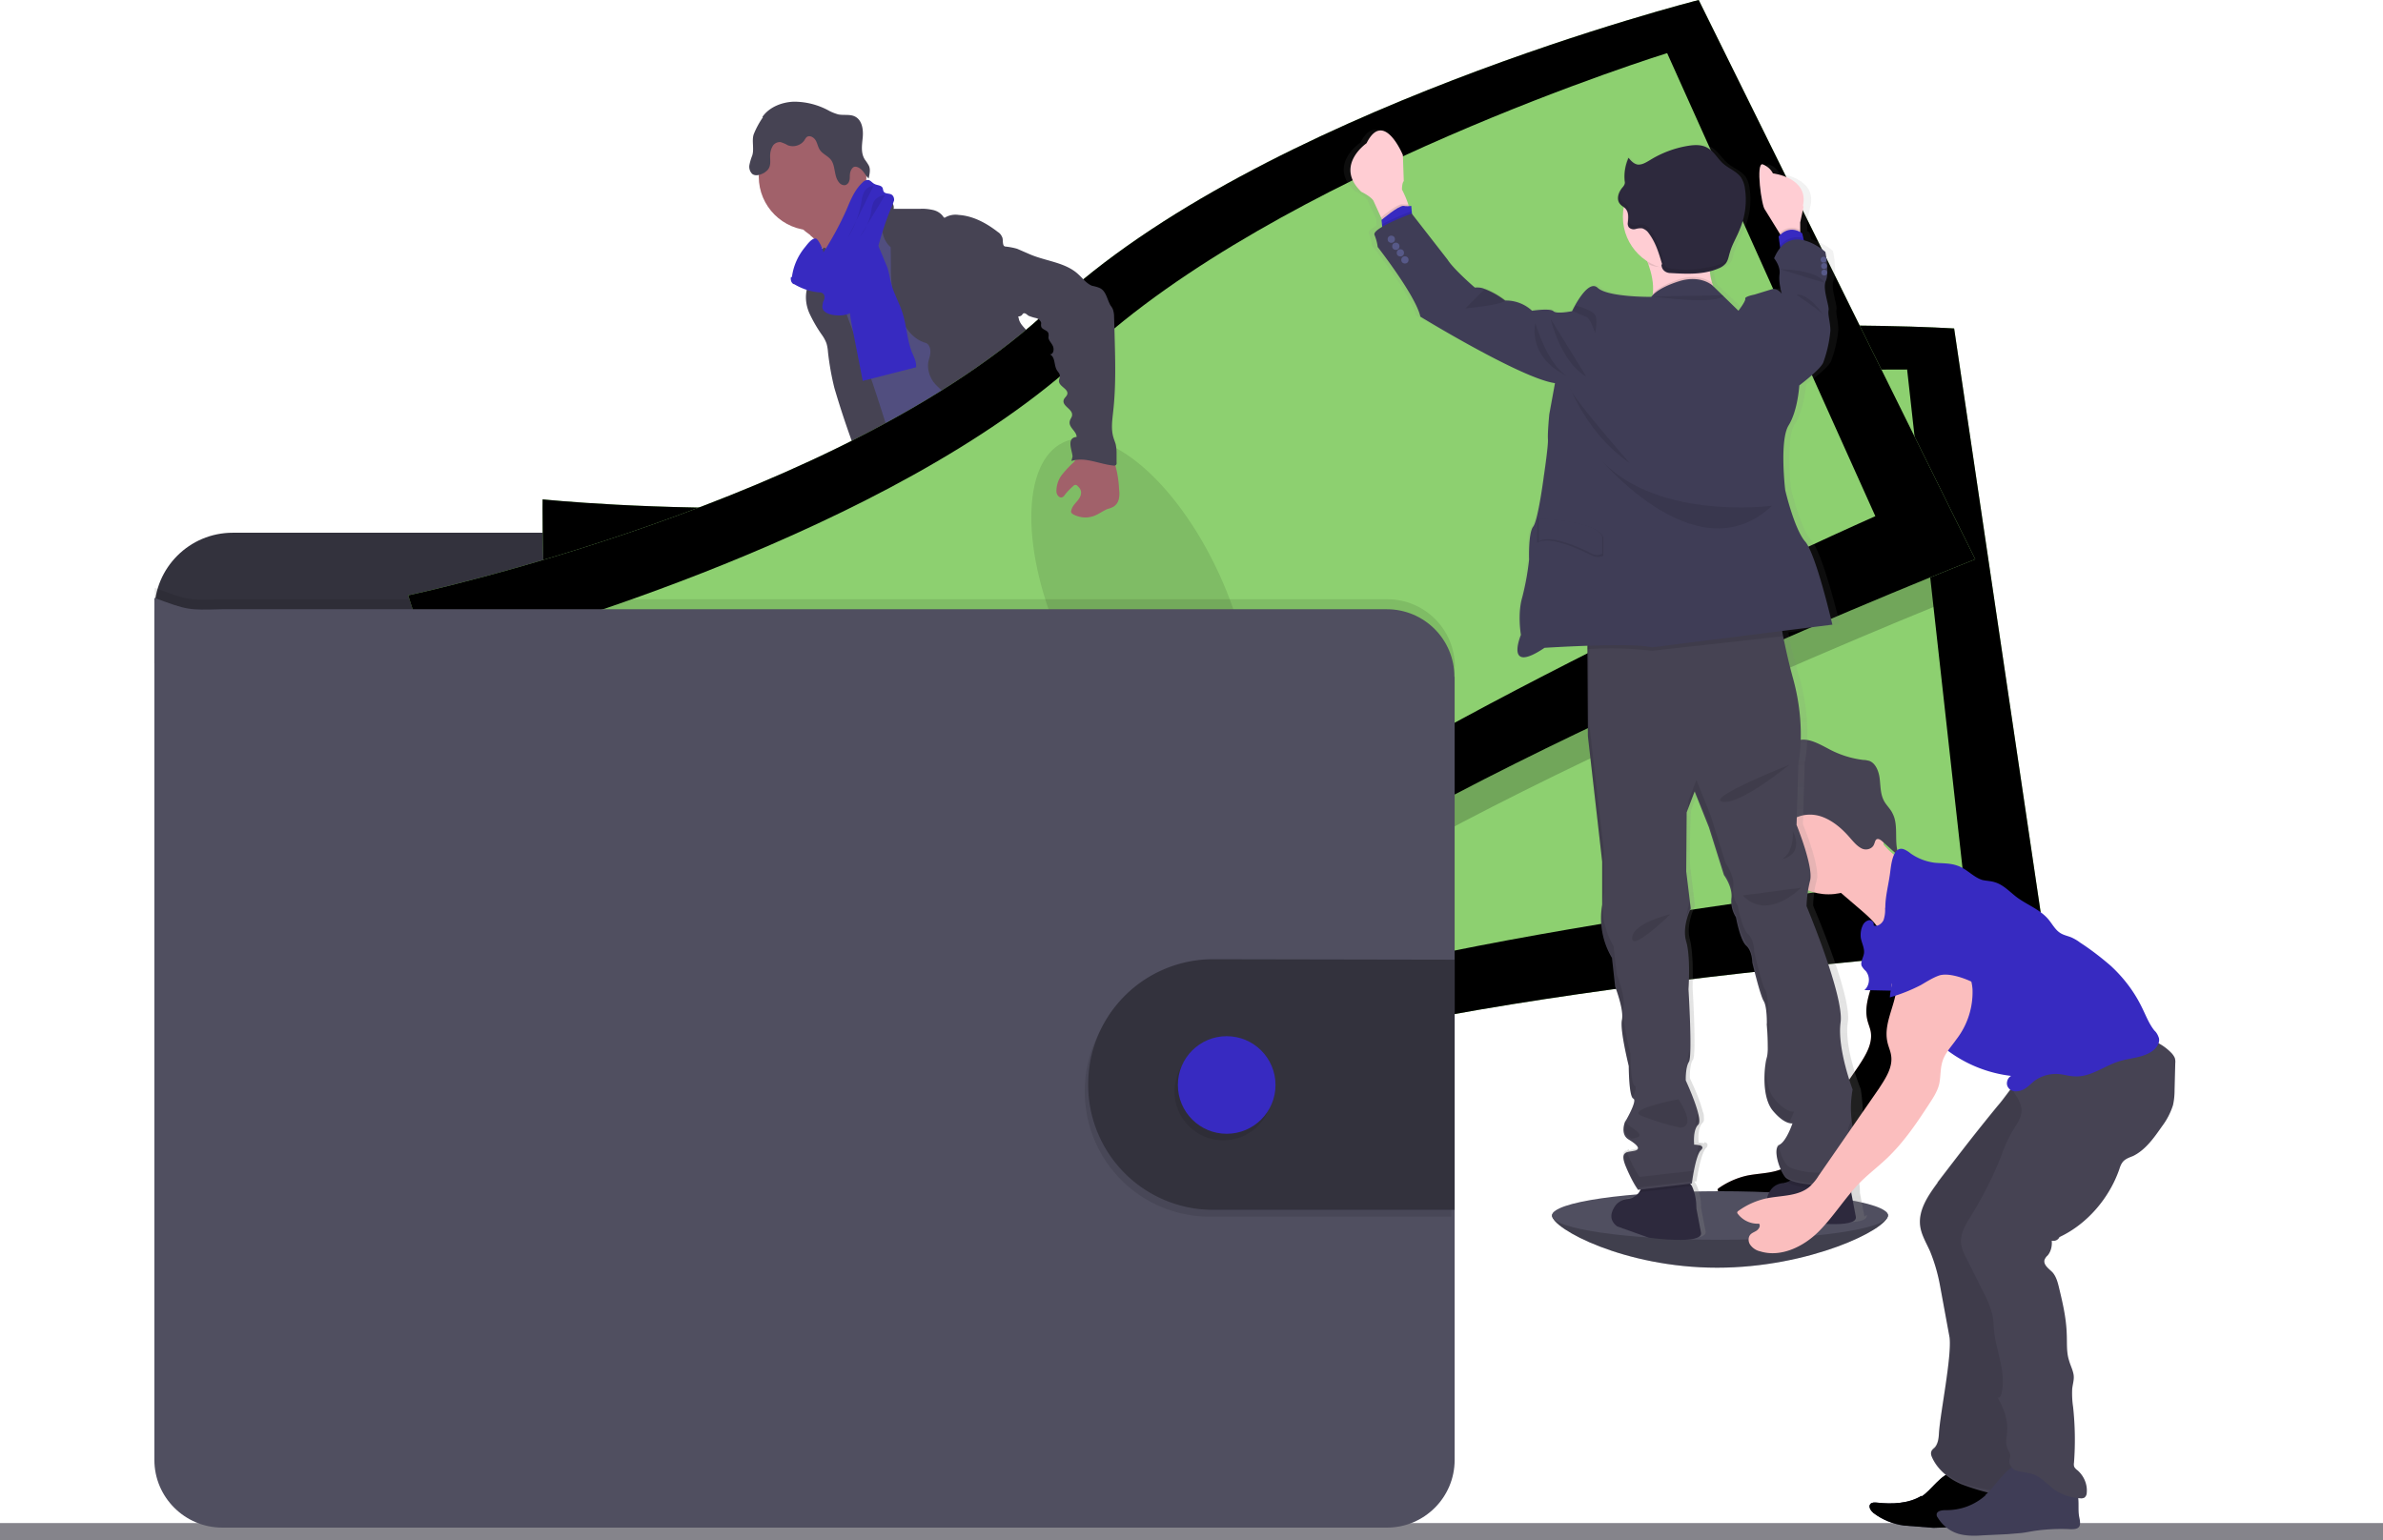 <svg xmlns="http://www.w3.org/2000/svg" xmlns:xlink="http://www.w3.org/1999/xlink" width="1049.6" height="678.6" xmlns:v="https://vecta.io/nano"><style><![CDATA[.B{opacity:.1}.C{fill:#464353}.D{fill:#372ac1}.E{fill:#8dd070}.F{fill:#3f3d56}.G{fill:#ffcdd3}.H{fill:#504f60}.I{fill:#514e7f}.J{fill:#a1616a}.K{fill:#fbbebe}]]></style><defs><linearGradient id="A" x1="790.7" y1="664.4" x2="790.7" y2="175.8" gradientUnits="userSpaceOnUse"><stop offset="0" stop-color="gray" stop-opacity=".3"/><stop offset=".5" stop-color="gray" stop-opacity=".1"/><stop offset="1" stop-color="gray" stop-opacity=".1"/></linearGradient><path id="B" d="M239 220s-1.4 87 14 115.4 22 153 22 153 161.4 16.7 274-20 352-51.7 352-51.7l-40.3-272S661 132 547.8 186.2 239 220 239 220z"/><path id="C" d="M179.8 262.3s25.3 83 48.7 105.6 67.8 138.8 67.8 138.8S455.2 473 551 403.6s319-157.2 319-157.2L748.2 0s-193.6 49-285 135.3-283.5 127-283.5 127z"/><path id="D" d="M826.4 421.8c1 9.2-6 18-4 27.2.4 2 1.3 3.8 1.6 5.7.8 5.4-2.4 10.4-5.4 15L792.3 508c-1 1.7-2.3 3.2-3.7 4.6-5 4.5-12.5 4-19 5.3-4.6 1-9 3-12.8 5.7-.3.3-.4.8-.1 1a11 11 0 0 0 9.5 4.5c.7 1 0 2.2-1 3-1.4 1-3.3 1.2-3.6 3.6-.1.8.1 1.7.5 2.4 1 1.6 2.7 2.8 4.6 3.2 9 2.8 19-2 25.7-8.7s11.7-15 18.3-21.7c3.7-3.7 8-7 11.7-10.5 7.6-7.2 13.5-16 19.2-24.8 1.7-2.6 3.4-5.4 4-8.4s.4-6.2 1.2-9c1-4 4-7 6.3-10.3a34 34 0 0 0 7.1-22.1c-.6-8-5.5-15.7-13-18.4-2.3-1-4.8-1-7.2-.4-3 1-5.3 3.5-7.4 6l-5 5.8c-1.2 1.3-2.2 2.8-3 4.4-.7 1.7-.3 3.6 1 5"/><path id="E" d="M846.3 659c-5.7 3.5-13 3.7-19.5 3-1-.1-2.3-.2-3 .6-1 1.2.2 3 1.4 4 4 3 8.5 4.8 13.4 5.5l13 1 35.8-1.3c.7-.1 1.4-.3 2-.6.8-.5 1.3-1.3 1.5-2.2.8-3-.7-6.4-3-8.5s-5.4-3.3-8.4-4.5l-10.4-4c-2.4-1-6.4-3.5-9-3.3-5 .4-9.7 8.2-13.8 10.6z"/></defs><path fill="#85848b" d="M0 671h1049.6v7.7H0z"/><path d="M831.5 535.5c0 6-34.4 23-75.2 23s-72.7-17.2-72.7-23 33-4 74-4 74-2 74 4z" class="H"/><path d="M831.5 535.5c0 6-34.4 23-75.2 23s-72.7-17.2-72.7-23" opacity=".2"/><path d="M420.2 427.2c6.6 1 13.5 1.4 20-.7 1-.3 2-1 2-2-.1-.4-.2-.7-.5-1a62 62 0 0 1-6-11.4 1 1 0 0 0-.4-.5c-.2-.1-.4-.1-.6 0-3 .8-5.5 2.7-8.4 3.5-1.5.4-3 .5-4.6.3-1.3-.1-3-1.2-4.3-1 .7 4.4 2.3 8.4 3 13zm125.3-11c4.4-3 9-6 11.5-10.8.2-.3.3-.6.3-1 0-.3-.2-.6-.4-1a37 37 0 0 0-9.3-10.1c-2 1.4-3.7 3-5.2 4.8-1 1.2-4 3-4.2 4.8 0 1 1.2 2.2 1.7 3l2 3.3c.4.5 4 6.6 3.5 6.8z" class="D"/><path d="M446 440.6c.1 1-.2 2-.8 3-.5.5-1 .8-1.7 1-9.3 3.3-20-.8-29.2 2.5-2 .7-3.7 1.6-5.6 2.3-2.3.7-4.6 1-7 1.2a147 147 0 0 1-9.8.6c-2.5.2-5 0-7.4-.6-2.5-.6-4.5-2.3-5.7-4.5-.5-1-.6-2-.3-3.2.1-.4.4-.7.6-1 .6-.7 1.4-1.3 2.2-1.8l3.4-2.2a23 23 0 0 1 5.2-2.7c1.4-.4 2.8-.6 4.2-1 4.8-1.4 8.4-5.2 12-9l4.6-5c.4-.5 1-1 1.6-1.3.6-.2 1.3-.3 2-.2 4.5.3 9 1.8 12.6 4.2 1 .7 2 1.3 3 1.8 2.7 1 6.2.3 8.7-1 1.2-.6 1-1 1.4-2s1.7-2 2.8-.8c.3.4.5.8.7 1.3 1 3.3.6 7 .6 10.3 0 .5 0 1 .2 1.6.3.5.6 1 1 1.5.1.1.1.2.2.4.6 1.5.8 3.2.7 4.8z" class="I"/><path d="M446 440.6c.1 1-.2 2-.8 3-.5.5-1 .8-1.7 1-9.3 3.3-20-.8-29.2 2.5-2 .7-3.7 1.6-5.6 2.3-2.3.7-4.6 1-7 1.2a147 147 0 0 1-9.8.6c-2.5.2-5 0-7.4-.6-2.5-.6-4.5-2.3-5.7-4.5-.5-1-.6-2-.3-3.2.1-.4.4-.7.6-1 .5 1 1 2.6 1.3 3.2 1 1.6 2.5 2.8 4.3 3 1.4.1 2.7-.1 4-.5 8.4-2 17.3-2 25.4-5.3l8.3-3.2c3-.7 6-.5 9-.7 4.7-.4 9.3-1.8 14-2.6.6 1.5.8 3.2.6 5z" class="C"/><path d="M566.8 415.6c-.4 3.5-2.7 6.5-5 9s-5.2 5-7.2 7.8c-2.4 3.7-3.5 8.2-6.6 11.3-1.2 1-2.5 2-4 3a28 28 0 0 1-5.1 2.4c-4.7 1.5-9.7 1.2-14.5.8-1.6 0-3-.3-4.6-1-.7-.3-1.3-.7-2-1.2-1.2-.8-2.2-1.8-3-3a3 3 0 0 1-.3-2.2c.3-.8.8-1.5 1.4-2a33 33 0 0 1 3.5-3.2 21 21 0 0 0 4.6-4c.8-1.2 1.4-2.6 1.8-4 .7-2.5 1-5 1.3-7.6 0-1.7.2-3.4.5-5 .7-2.6 2.7-5 2.5-7.7-.1-.4-.1-.8.1-1.2.2-.3.6-.5 1-.6 1.5-.6 3-1 4.8-1 1.7-.1 3.3.5 4.4 1.7.7.8 1 2 2 2.3.5.1 1 .2 1.5.1 2.5-.2 5-.6 7-2 1.8-1.6 3-4 3-6.4 0-1-.4-2 1-2 1-.1 2 1 2.4 1.7 2 2.6 4 5.3 4.7 8.5.3-.1.6-.2 1-.2 1.3 0 2.5.6 3.2 1.6.8 1.3 1 2.8 1 4.3z" class="I"/><path d="M566.8 415.6c-.4 3.5-2.7 6.5-5 9s-5.2 5-7.2 7.8c-2.4 3.7-3.5 8.2-6.6 11.3-1.2 1-2.5 2-4 3a28 28 0 0 1-5.1 2.4c-4.7 1.5-9.7 1.2-14.5.8-1.6 0-3-.3-4.6-1-.7-.3-1.3-.7-2-1.2-1.2-.8-2.2-1.8-3-3 1-.5 2-.7 3-.7 2.2.1 3.7 2.2 5.8 2.8 3 1 6-1.2 9-2 2-.5 4-.3 6-1 1.6-.6 3-1.5 4.4-2.7 1.8-1.3 3.4-2.8 4.7-4.5a29 29 0 0 0 2.8-5.5c1.6-3.7 3.4-7.2 5.6-10.6.3-.5.7-1 1-1.5.5-.4 1-.7 1.5-1 2-1.5 2.8-4 3.5-6.4.2-.7.5-1.5.8-2.2 1.3 0 2.5.6 3.2 1.6 1 1.3 1.2 3 1 4.5z" class="C"/><path d="M357 103.8c2.5 2 4.5 4.3 6 7 1.4 2.7 9.5 24 9 27 2.6-2.6 13-3 15.7-5.7l8-8c1-1.3 7.6-4 8.3-5.4 2.7-5-19.4-23.4-16.5-28.2.2-.2.2-.5.2-.8-.1-.2-.2-.4-.4-.6-1.8-1.8-4.2-3-6.4-4.4s-4.3-3.3-5-5.8a21 21 0 0 0-5.6 3.8q-6 5.2-12 10.6c-1.5 1.4-4.5 3.3-5.2 5.3-.8 2.2 2.3 3.7 3.8 5z" class="J"/><path d="M392.8 96l-9.5 7.7c-2.7 2.7-5.3 6-6 9.6-.3 1.5-.2 3-.5 4.5-1 6.6-6.7 11.4-9.2 17.5-.7 2-1.3 4-1.6 6a69 69 0 0 0-1.1 11.5c-.1 3.7 3.6 6.3 5 9.8s1.7 7 2.4 10.6a126 126 0 0 0 6 19.7l25.8 65c15-3.8 55.3-12.5 68.7-20.5 4.5-2.7-31-32.7-26.2-34.7.6-.1 1-.4 1.3-1s.3-1 0-1.6c-4.8-21-19.7-38-26.5-58.3-2.4-7-6.6-13-9.8-19.8-3-6-4.4-12.8-8-18.6-.7-1.2-1.5-2.3-2.5-3.2-1-.7-1.8-1.2-2.8-1.7-2-1-3.8-1.5-5.7-2.5z" class="I"/><circle cx="357.9" cy="77.8" r="23.7" class="J"/><path d="M382 89c2.4-2.2 6-2.7 9-1.3 1.6.8 3 2.5 2.6 4.3h11.7c2-.1 3.7.1 5.6.5 1.8.4 3.5 1.4 4.6 3 .1.2.3.4.5.4s.4-.1.5-.2a9 9 0 0 1 5.8-1c6.3.4 12.2 3.6 17.2 7.5 1 .6 1.6 1.5 2 2.5.4 1.3-.1 3 1 4 0 11 3.8 21.3 6.3 32 .5 2 2.3 3.6 3.5 5 1.6 1.7 3 3.6 3.8 5.7 2 5.6-.8 12 1.3 17.7 1 2.4 2.6 4.3 4 6.4 2 2.4 3 5.2 3.4 8.2.1 1.3-.1 2.7 0 4 .1 1.8.5 3.6 1 5.3q1.3 4.8 2.7 9.7c1.5 5.2 3.5 10.8 8.2 13.6-11.2 2-23 3.8-33.8-.1-1.5-.5-3-1.2-4.2-2-4-2.8-5.7-7.5-7.4-12-2-5-3.7-10-4-15.4 0-1.7-.2-3.4-.7-5-1-3-4-4.7-6.6-6.3a32 32 0 0 1-8-6.2c-2.3-2.5-3.5-6-3.2-9.3.2-1.6 1-3.2 1-5s-.7-3.6-2.3-4c-8.2-2.5-12-12.2-14-20.5a66 66 0 0 1-1.1-13.1l-.1-8.5c-2.3-2-3.6-5-3.7-8 .1-1 .1-1.8-.1-2.7-.4-1-1-2-2-2.8-1.8-2-3.3-4-4.5-6.3zm-25.2 27c-.3 2.6.3 5.3-.3 8-.2 1-.6 2-1 3-1 3.7-.5 7.6 1 11a62 62 0 0 0 5.7 9.8 16 16 0 0 1 1.8 3.4c.4 1.3.6 2.6.7 4a121 121 0 0 0 2.8 15.7 396 396 0 0 0 16.8 46.3c.5.8 1.4 1.3 2.3 1.6.7 0 1.3-.1 2-.4l6-2.3c.5-.2 1-.4 1.4-.8.6-.7 1-1.5 1-2.4.4-5-12.3-43.4-14-48-5-14-11.4-27.3-14.6-41.7-1-4-1.4-10.2-4.3-13.3-1.2-1.3-.8-.8-2.2-.1l-2 1a7 7 0 0 0-3 5.2z" class="C"/><path d="M375 142.3l5 25.5 23.5-6c.2-2.5-1-4.7-2-7-2-5.4-2.2-11.4-4-17-1.3-4.2-3.6-8-4.8-12.3-.7-2.5-1-5-1.8-7.5L388 111c-1.3-3.4-3-6.5-5-9.5-3 1-6.2 2.4-8 5-1 1.5-1.4 3.2-1.5 5-.4 5.3 1.5 10.6 1 15.8-.6 5-.5 10 .5 15z" class="D"/><path d="M403.8 255.5c1.3 5-.6 10.3-2 15.2a118 118 0 0 0-4.8 22.9c-.1 2-.5 4-1.2 5.8-.7 1.7-2 3-3 4.7-2.4 4.2-2.3 9.3-1.8 14 .3 3 1 6.3 1.5 9.4.8 3.8 1.7 7.8.6 11.4 2-.4 3 2 3 4s-.7 4 .2 5.6c2.3.8 2.3 4 2.3 6.4 0 4.2.6 8.5 1.6 12.6q5.2 25 11 50c8.4 2.6 18.3 5.4 26.4 1.7 1.5-.7 3-1.7 3.3-3.4.1-1 0-1.8-.3-2.6l-3.8-14c-1-3.4-2-6.8-1.4-10.3.4-2.6 1.5-5.3.2-7.6-.4-.8-1-1.4-1.6-2-2-3-1-7-.8-10.4.1-.8 0-1.6-.2-2.4l-1-2.6a40 40 0 0 1-4.4-19.9c.1-1 0-1.8-.3-2.6-.2-.3-.5-.7-.6-1-.1-.6-.1-1.3.2-2l-3-3c1-.7 2-2 2-3.2s-.3-2.6-1.3-3.5c.8-.2 1.5-.8 1.7-1.6s0-1.7-.7-2.3c-.5-.3-1-.5-1.5-1-.5-.7-.1-1.8.3-2.6l2.3-4.2c1.7-3 2-7 4-10a75 75 0 0 0 6.2-14.1l6.7-18.6 4.5 4c1.5 1.2 2.8 2.6 3.7 4.2.6 1.6 1 3.3 1.2 5 1.7 10 8 18.8 10.4 28.7.5 2.2 1 4.5 2 6.4a14 14 0 0 1 1.2 1.8c.3 1 .5 2 .5 3 .4 4 2.6 7.8 6 10.2 2.2 1.5 5 2.6 6.2 5 .2.7.6 1.5 1 2 1 1.3 3.4 1.4 4 3 .3 1-.2 2 .3 2.8.3.4.7.7 1 .8l6.5 3.3c7.3 3.6 11 12 16.4 18a39 39 0 0 1 4.9 6.5c2.3 4 3.4 9.4 7.3 12 1 .5 2 1.3 2.8 2 1.2 1.6.8 4 1 6s1.7 4.5 3.6 4c-.7 2.5-.7 5 0 7.5a38 38 0 0 0 23.1-9.3c2-1.7 3.7-3.8 3.8-6.3 0-.4-.1-1-.3-1.2-.4-.5-1-1-1.5-1-6-3.3-8-11-11-17.2-2.7-5.5-6.7-10.2-10-15.3-7.2-11-12.2-24.2-23-31.4-2.4-1.6-5.2-3-6.4-5.6-.7-1.5-.7-3-1.3-4.7s-1.8-3-3.4-3c1-2.2.7-5 .8-7.3.1-1-.1-2-.4-3-.4-1-1-2-1.6-3-3-4.8-4.3-10.4-4-16 .1-3 .6-6-.3-8.6-.4-1.4-1.2-2.7-1.7-4a25 25 0 0 1-1.2-7.5l-.6-9.6c-.1-3.2-.5-6.4-1.2-9.5-2-7.5-4-38.7-10.8-42.2s-18.6 20.5-26.3 21c-3.4.1-6.8.8-10 2-5 2-9.4 5.5-13.6 9l-14.2 12c-3 2.5-5.5 4.8-8.8 6.6zm-68-204c3-4.3 8.5-6.5 13.8-6.7a32 32 0 0 1 15.2 3.8c1.4.8 3 1.4 4.4 1.8 2.5.5 5.3-.2 7.5 1 3 1.6 3.6 5.6 3.3 9s-1 7 1 10c.6.8 1.2 1.7 1.7 2.6.8 1.7.3 3.7-.1 5.6-1.2-1-1.8-2.5-3-3.7s-3-2-4-1-1.3 2.4-1.3 4-.4 3-1.8 3.6c-1 .3-2.3-.2-3-1.2-2.3-2.8-1.4-7.3-3.6-10-1.3-1.6-3.4-2.4-4.6-4-1-1.3-1.2-3-2-4.4s-2.7-2.5-4-1.5c-.4.4-.8 1-1 1.4-1.6 2.3-4.7 3.2-7.3 2.2-1-.6-2-1-3.2-1.4-1.5-.1-3 .7-3.6 2-.7 1.3-1 2.7-1 4.2 0 2 .4 4-.8 5.7-.4.6-1 1-1.6 1.5-1.7 1-4 1.8-5.5.6-1-1-1.5-2.5-1.2-4 .3-1.4.7-2.8 1.2-4 1-3-.3-6.6.7-9.5a38 38 0 0 1 4-7.4z" class="C"/><path d="M348.4 122c-.2.7-.1 1.5.2 2.2.3.5.7 1 1.2 1 3.4 2 7.2 3.3 11 3.6.5 0 1 .1 1.5.4 1 .6 1 2 .6 3-.5 1-.7 2.2-.7 3.3.3 2 2.8 3 5 3.3 3 .4 6 .2 8.5-1.6 1.6-1.4 2.8-3.2 3.5-5.2 5.7-13.2 7.8-27.8 13.6-41 .4-1 .7-1.8 1-2.7.1-1-.3-2-1-2.5-1-.7-2.8-.3-3.5-1.3-.4-.5-.3-1.2-.6-1.8-.7-1.2-2.4-1-3.6-1.7-1-.5-1.6-1.5-2.6-1.7-1-.1-2 .4-2.7 1.2-3.4 3.2-5.2 7.7-7 12a140 140 0 0 1-10.2 18.8c.4-.7-2.2-6-3.2-6.2-1.8-.4-4 2.8-5 4-3 3.7-5 8.2-5.6 13z" class="D"/><path d="M384.7 82c-1.5 0-2.8.7-3.7 2-1 1.4-1.3 3.2-1.6 5-1 5.6-3 11-6 15.8M389.8 86c-2 0-4 1.2-5 3-.7 1.6-1 3.2-1.2 5a27 27 0 0 1-4.9 10.4" class="B"/><path d="M627.4 281.6v-12.4c0-19-15.4-34.5-34.5-34.5H102.5c-19 0-34.5 15.4-34.5 34.5v23z" fill="#33323d"/><use xlink:href="#B" class="E"/><use xlink:href="#B" class="B"/><path d="M274.7 252s-5 71.7 7.6 94.6 13.3 125 13.3 125 145.3 6.7 248.6-28.4 320.5-58 320.5-58L840 162.8s-179.7-2-284.6 47.7S274.7 252 274.7 252z" class="E"/><ellipse cx="628.3" cy="440.3" rx="37.7" ry="80.9" transform="matrix(.99 -.12 .12 .99 -134.09 -37.14)" class="B"/><path d="M751.2 12.4s-193.6 49-285 135.3-283.5 127-283.5 127 25.3 83 48.7 105.6S299.3 519 299.3 519 458 485.5 554 416s319-157.2 319-157.2z" opacity=".2"/><use xlink:href="#C" class="E"/><use xlink:href="#C" class="B"/><path d="M223.5 281.6s17.2 69.8 36.3 87.7 51 115 51 115S451.2 446 538.7 381 826 227.4 826 227.4l-91.7-204S562.7 76.6 478 156 223.5 281.6 223.5 281.6z" class="E"/><ellipse cx="585.8" cy="384" rx="37.7" ry="80.9" transform="matrix(.91 -.42 .42 .91 -191.82 165.02)" class="B"/><path d="M640.7 293.8v345c0 8-3 15.5-8.7 21s-13.2 8.7-21 8.7h-513c-16.5 0-29.8-13.4-29.8-29.8V259c14.7 5.5 14.7 5.5 29.8 5h513c16.5 0 29.8 13.3 29.8 29.8z" class="B"/><path d="M640.7 298.2v345c0 16.5-13.4 29.8-29.8 29.8h-513C81.4 673 68 659.6 68 643.2V263.4c14.7 5.4 14.7 5.4 29.8 5h513c16.5 0 29.8 13.3 29.8 29.8z" class="H"/><path d="M639.2 425.7V536h-107a55 55 0 0 1-54.4-55.2 55 55 0 0 1 54.4-55.2z" class="B"/><path d="M640.7 422.8V533h-107a55 55 0 0 1-54.4-55.2 55 55 0 0 1 54.4-55.2z" fill="#33323d"/><circle cx="538.8" cy="480.9" r="21.5" class="B"/><circle cx="540.3" cy="478" r="21.5" class="D"/><use xlink:href="#D" class="K"/><use xlink:href="#D" class="B"/><use xlink:href="#E" class="F"/><use xlink:href="#E" class="B"/><path d="M853.5 521c-4.3 5.8-8.8 12.4-7.7 19.5.6 3.8 2.7 7.2 4.3 10.8a76 76 0 0 1 4.4 15.2l4.2 22.8c1 8.6-4.2 33.7-4.7 42.4-.1 2-.4 4.4-1.8 6-.6.6-1.3 1-1.6 2-.2.8 0 1.5.3 2.2 2.4 5.5 7.4 9.6 13 12A103 103 0 0 0 889 660a5 5 0 0 0 2.4-.3c.8-.5 1.4-1.2 1.8-2 4.4-8.3.2-38 .2-47.3.1-7.8 2-15.6 1.6-23.4-.3-6.3-2-12.4-2.6-18.7-1-10.3 1-20.6 2.8-30.7l4.7-23.2c1-4.7 2.4-9.4 5-13.5 2-3.2 4.8-6 7-9 6.5-8.5 9.3-19.2 8-29.7a78 78 0 0 0-16.3 4.3 51 51 0 0 0-14.5 9.4c-3.4 3.3-6 7.7-9.2 11.3q-6.4 7.8-12.6 15.7-7 9-14 18.2z" class="C"/><path d="M853.5 520.5c-4.3 5.8-8.8 12.4-7.7 19.5.6 4 2.7 7.2 4.3 10.8a76 76 0 0 1 4.4 15.1l4.2 22.8c1 8.7-4.2 33.7-4.7 42.4-.1 2-.4 4.4-1.8 6-.6.6-1.3 1-1.6 2-.2.8 0 1.5.4 2.2 2.4 5.5 7.4 9.6 13 12s19 4.5 25 4.7a5 5 0 0 0 2.4-.3c.8-.5 1.4-1.2 1.8-2 4.4-8.3.2-36 .2-45.4.1-7.8 2-15.6 1.6-23.4-.3-6.3-2-12.4-2.6-18.7-1-10.3 1-20.6 2.8-30.7L900 514c1-4.7 2.4-9.4 5-13.5 2-3.2 4.8-6 7-9 6.5-8.5 9.3-19.2 8-29.7a78 78 0 0 0-16.3 4.3 51 51 0 0 0-14.5 9.4c-3.4 3.3-6.2 7.6-9.2 11.3q-6.4 7.8-12.6 15.7-7 9-14 18z" class="B"/><g class="K"><circle cx="805.4" cy="369.7" r="24.3"/><path d="M827.2 368.7c4.5 7.2 11.8 12.3 20.2 14l-1.8 6.6c-3.2 11.4-6.7 23.5-15.5 31.4 1-4-.3-8-2.5-11.4s-5.2-6-8.2-8.6l-14-12c-.4-.3-.7-.7-1-1.2-.3-1-.3-1.8 0-2.7 1.8-5.5 7-9 11-12.7a38 38 0 0 0 5.5-6.4c2.8-4 4.5 0 6.4 3z"/></g><path d="M773.4 345.3l-.6-4.6c3.8 1 7.5-2.3 10-5.6s4.7-7.3 8.5-8.7c4.5-1.7 9.3 1 13.7 3.3a43 43 0 0 0 15.7 5.1c1 0 1.7.2 2.6.4 2.8 1 4.2 4.5 4.6 7.7s.3 6.6 1.7 9.5c1 2.2 3 3.8 4 6 3 5.7.1 13.6 3.2 19.2l-7.8-7c-.7-.6-1.7-1.3-2.5-.8-.6.4-.7 1.4-1 2-.7 2.2-3.5 3-5.5 2s-3.5-2.8-5-4.5c-3.4-4-7.5-7.6-12.3-9.4-4.3-1.6-9-1.3-13 1-3.6 2-6.3 6.8-10.7 7-6 .2-8.6-11-11.5-15.6 2-1.6 2.8-4.5 1.6-7 .4-.2 4.4-.6 4.5.1z" class="C"/><path d="M473.2 203.4a47 47 0 0 0-5.4 5.7c-1.6 2-2.5 4.6-2.5 7.3 0 .8.3 1.5.7 2 .5.6 1.3 1 2 .6.4-.2.7-.5 1-1 1-1.3 2.2-2.5 3.4-3.6.4-.4 1-1 1.6-.7.3.1.5.2.7.5.7.6 1.2 1.3 1.4 2.2.3 1.5-.5 3-1.6 4.3s-2.2 2.4-2.6 4c-.2.4-.2.8 0 1.2.2.3.5.5.8.7 3 1.6 6.4 1.8 9.4.6 2-.8 3.8-2.2 5.8-3 1-.2 1.8-.6 2.6-1 1.2-.8 2-2 2.3-3.4.3-1.4.3-2.8.1-4.2-.2-5.4-1.4-10.8-3.4-15.8a2 2 0 0 0-.6-.8c-.3-.2-.6-.3-1-.3-2.6-.3-6.8-1.6-9.2-.6-1 .5-1.6 1-2.2 2-.5.5-3.4 2.8-3.4 3.5z" class="J"/><path d="M472.4 201.2c0-2.4-3-8.3 1.8-8.7 0-2.6-3.7-4.2-3-7 .2-1 1-1.7 1-2.6.3-2.7-4.5-4-3.7-6.7.3-1 1.4-1.6 1.6-2.6.5-2.3-3.6-3.3-3.7-5.7 0-.8.5-1.6.4-2.4 0-1-1-1.8-1.4-2.6-1.2-2.2-.6-5.7-3-6.8 1.5.1 2-2 1.4-3.5s-2-2.6-2-4c.1-.6.1-1 0-1.7-.4-1.5-2.8-1.6-3.2-3-.1-.5-.1-1 0-1.6-.2-1-1.3-2-2.4-2.2-1-.2-2.2-.6-3.2-1-.7-.5-1.5-1.4-2.3-1-.3.2-.4.5-.6.7-1 1-2.6.6-3.7-.2-3.3-2.3-5-6.3-5.7-10.3l-1.6-12c-.3-1.2-.6-2.4-1-3.6-.4-1-1.6-2.6-1.7-3.6-.2-2.3 4.6-.7 6.4-.5 1.8.2 3.5.5 5.2 1l5.3 2.3c7.2 3.2 16 3.6 21.7 9 2 1.8 3.5 4 6 5 1 .2 2.3.5 3.4 1 2.8 1.3 3.2 5 4.7 7.6.5.7 1 1.4 1.2 2.2.3 1 .4 2 .4 2.8l.2 7c.3 11.6.7 23.3-.6 34.8-.4 3.8-1 7.7.1 11.4.3 1 .7 2 1 3a18 18 0 0 1 .4 3.6v4.5c.1.3 0 .7-.2 1-.3.3-.8.4-1.2.3-6.2-.6-12.6-4-18.5-2" class="C"/><ellipse cx="757.6" cy="535.5" rx="74" ry="10.7" class="H"/><path d="M905.7 654.2l-2-10.5s.3-6-2.4-10.6v-1.5h0v-11.2a38 38 0 0 1 2.8-5.9c2-3.5 0-16.4 0-16.4s-7.5-18.2-5.7-29.7-15.3-51.2-15.3-51.2c.1-3.8.6-7.6 1.6-11.3.2-.8.3-1.6.2-2.4v-.3c0-.1 0 .1 0 .1-.3-7.6-6.3-22-6.3-22l.8-27.2s3.8-16-2.4-37.6a200 200 0 0 1-4.5-18.2l-.3-1.5 22.7-3.6s-7.5-31.3-12.5-36.8-9-22.7-9-22.7-2.6-22 1.6-28.6 5-17.6 5-17.6 9.7-7 11-10.2a52 52 0 0 0 3.2-13.9c0-3.7-1.2-7-.8-9s-2.8-9.4-1.2-13c.4-1 .6-2.2.6-3.4 0 0 0-.1 0-.1 0-3-.3-6.2-1-9.2a26 26 0 0 0-9.6-5.1l-.2-.8-.5-2.2-1-.6v-.8l-.1-3.2 1.5-7c3-12.4-13.6-14.3-13.6-14.3-1-2-2.7-3.4-4.7-4-3.3-1.2-.5 18.7 1 20 1.2 1 4.8 7.2 6.5 10.2h0l.3.5a7 7 0 0 0-.8.8l.6 4.3.1.7c-1 1.4-2 3-2.6 4.5 0 0 3 3.3 2.4 7s1 8.3 1 8.6c-.2-.2-2.3-2.5-4.4-2l-8 2.3s-4.4.8-4 1.8-3 5.3-3 5.3l-12-11.3-.4-1c-.5-1.6-.8-3.3-1-5 1.3-.3 2.6-.7 3.8-1.2 1.3-.4 2.4-1.2 3.3-2 1.2-1.4 1.4-3.4 2-5.2 1-3.5 3-6.6 4.4-10a32 32 0 0 0 2.3-17.8c-.2-2-.8-3.6-1.8-5.2-2-2.7-5.5-3.8-8-6s-4.2-5.4-7.2-7c-2.7-1.4-6-1.3-9-.8a49 49 0 0 0-16.9 6.2c-1.7 1-3.7 2.2-5.7 2-1.7-.3-3-1.7-4-3a1 1 0 0 1 0-.2 1 1 0 0 1-.1-.2 21 21 0 0 0-1.9 8.9c0 .5 0 1 .1 1.4v.5.4h0c0 .2 0 .4-.1.6-.3.6-.6 1.2-1 1.6-.4.4-.7 1-1 1.3 0-.2.1-.3.2-.5-.8 1-1.2 2.4-1.2 3.8-.1 1 .3 2 1 2.7a13 13 0 0 0 2 1.6l-.4 4a23 23 0 0 0 11.3 19.7l.4 1c1.5 4 2.7 8.7 2.2 13 0 .3-.1.6-.1 1s-.3.3-.4.5h0s-19.7.2-24.4-4-11.7 10.3-11.7 10.3-7 1.4-8.5 0-9.7-.2-9.7-.2c-3.4-3-7.8-4.6-12.3-4.5-2.7-2-5.8-3.8-9-5h0v-.1h0c-1.4-.5-3-.7-4.5-.6 0 0-9.7-8-12.5-12.3l-16.4-20.3v-.8l-.1-2.3c-.4.1-.8.1-1.2.1l-.3-.8c-.8-2.3-1.7-4.5-3-6.6 0 0 0-3 .8-3.7s-.4-11.5-.4-11.5-8.7-20.4-16.6-5.2c0 0-14.8 10-2.4 21.4 0 0 5 2.4 5.7 4.3.5 1.2 2 4.7 3.3 7l.5 1v.1 2l.1.7c-2.3 1.3-4 2.7-3.5 3.6.7 1.7 1.2 3.5 1.4 5.3 0 0 17.2 21.5 19.4 30.7 0 0 46 27.4 61.2 29.3l-2.7 13.6a109 109 0 0 0-.6 11.1c.2 3-1.8 16.2-1.8 16.2s-2.6 19.6-5 22.3-1.8 14.5-1.8 14.5l-3 16.6c-2.2 7.4-.6 16.6-.6 16.6s-7.7 17.6 10.7 5.7c0 0 9-.6 19.4-1v1 4.3l.3 34.5 6.5 55.4v18.5c-.4 1.7-.5 3.5-.5 5.3-.1 6.5 1.6 13 5 18.5l1.4 12.3a48 48 0 0 0 3.4 13c0 .4-.1.8-.1 1.2-.1.6-.2 1.3-.2 2-.2 5.6 3.2 19 3.2 19s.2 13.5 2.2 14.3c1.7.7-2.3 7.8-3.5 9.8v-.4l-.2.4c-.4 1-.6 2.3-.6 3.4-.2 2 .6 3.7 2.2 4.7 3.8 2.4 6 4.3 2.6 5a34 34 0 0 0-3.6.8c0-.1-.1-.3-.2-.5-1 .4-1.5 1.4-1.3 2.4a10 10 0 0 0 1.2 4.5c3.2 7.2 5.5 10 5.5 10l1.5-.2c-.2.6-.5 1.2-1 1.7-.6.8-1.4 1.5-2.3 2-.8.5-1.8.8-2.8 1-2.2.1-4.3 1-5.7 2.8-2 2.6-3.3 6.2.7 9.3l14.5 5s25 3.2 23.5-2.4l-2-10.5a22 22 0 0 0-2-9.9c-.3-.5-.6-1-1-1.5h1s1.8-12.3 4.2-14.7c.6-.5.7-1 .6-1.3.3-.7-.4-1-1.2-1.3l-.2.5c-.8-.2-1.6-.3-2.4-.3 0 0-.8-6.5 1.8-8.8.4-.5.6-1.2.5-2 0-1-.1-1.8-.3-2.6 0 .1-.1.1-.1.2-1.3-6-5.8-15.2-5.8-15.2s-.2-6 1.4-8.2-.2-32-.2-32 .6-14.3-1.2-21 2.2-14.5 2.2-14.5v-.4h0l-.2-2.2c0 0 0 .1 0 .1l-1.7-13.8c-.8-4.5.2-26 .2-26l3.6-9.2 6.5 16 7 21s3.4 4.5 3.5 9v.7c-.1.5-.1 1-.1 1.4-.1 2.7.6 5.3 2 7.5 0 0 1.8 10 4.6 12.5s2.8 7.4 2.8 7.4l5 17c1.4 2 1.4 8 1.4 9.8h0v.5l.5 9.5v1.5c0 0 0-.1 0-.1a15 15 0 0 1-.4 3.5l-.1.2c0-.2 0-.5.1-.7-.7 3-1 6-1 9-.1 5.2.7 11.4 4 15 5.5 6.3 9 5.5 9 5.5s-2.6 7.8-6 9.4c-.1.1-.2.1-.3.2 0-.2-.1-.3-.1-.5-.7.8-1 1.8-1 3a21 21 0 0 0 4 11.6c.8.7 1.7 1.3 2.7 1.6-.2.1-.3.2-.5.3-.4.2-.7.4-1 .5-.5.2-1 .4-1.7.4-2.2.1-4.3 1-5.7 2.8-2 2.6-3.3 6 .7 9.3l14.5 5s24.7 3.2 23.4-2.4z" transform="translate(-84.5 -118.2)" fill="url(#A)"/><path d="M726.3 545.3l-14-5c-4-3-2.6-6.7-.7-9.3 1.4-1.7 3.4-2.7 5.5-2.8 1-.1 2-.4 2.7-1 1-.5 1.6-1.2 2.2-2 1-1.6 1.6-3.5 1.6-5.4 0 0 15.4-4.5 19.6 0l2 2.7c1.4 3 2 6.5 2 10l2 10.5c1.3 5.6-22.8 2.3-22.8 2.3zm68.5-7l-14-5c-4-3-2.6-6.7-.7-9.3 1.3-1.7 3.4-2.7 5.5-2.8l1.6-.4c.4-.2.7-.3 1-.5 4-2 3.8-7.4 3.8-7.4s15.4-4.5 19.6 0c.6.6 1 1.3 1.5 2 2.6 4.5 2.3 10.6 2.3 10.6l2 10.5c1.2 5.6-22.7 2.4-22.7 2.4z" fill="#2d293d"/><path d="M743.2 519.8l2 2.7h0l-23 2.7c1-1.6 1.6-3.5 1.6-5.4 0 0 15.4-4.5 19.6 0zm70-4.8v4.3c-3.6 6-21 4.6-26 1.6.4-.2.7-.3 1-.5 4-2 3.8-7.4 3.8-7.4s15.4-4.5 19.6 0c.6.6 1 1.3 1.5 2z" class="B"/><path d="M816 496.4c-1 2-2 3.8-2.7 6v15.4c-4 6.5-24.2 4.3-27 .8s-5.6-12.7-2.5-14.3 5.7-9.4 5.7-9.4-3.3.8-8.6-5.5-3.7-20-2.7-23.5 0-14.5 0-14.5.2-7.8-1.4-10.4-5-17-5-17 0-5-2.7-7.4-4.5-12.5-4.5-12.5c-1.6-2.5-2.3-5.5-2-8.4.6-5-3.3-10.2-3.3-10.2l-6.6-21-6.3-15.8-3.5 9.2-.2 26 2 16.4s-4 7.8-2 14.5 1 21 1 21 1.8 29.5.2 32-1.4 8.2-1.4 8.2 8 17.2 5.5 19.5-1.8 8.8-1.8 8.8 5.5 0 3 2.4-4 14.7-4 14.7l-23.7 2.8s-2.2-2.7-5.3-10 .6-6.5 3.7-7.2 1.2-2.7-2.6-5-1.6-7.6-1.6-7.6 5.7-9.6 3.7-10.4-2-14.3-2-14.3-4-16-3-20.3-3-14.7-3-14.7L710 422a34 34 0 0 1-4.3-23.3v-19l-6.3-55.3-.2-38.3c.1-5.7.2-9.4.2-9.4l84.5-8.8s-.1 4 1.5 12.6c1 4.6 2.2 10.6 4.3 18.2 6 21.5 2.4 37.5 2.4 37.5l-.8 27.2s7.4 18.2 6 24.4a52 52 0 0 0-1.6 11.4s16.6 39.7 15 51.2S816 480 816 480a45 45 0 0 0 0 16.4z" class="C"/><path d="M767.6 394.5l25.7-3.4s-14.6 15-25.7 3.4zm22-28.5s1 9-4.7 12.5c0 0 10-1.6 4.7-12.5zm-1.6-29s-21.5 17.7-29.3 16.2S788 337 788 337zm-52.3 65.8s-16.3 3.7-16.8 10.3 16.8-10.3 16.8-10.3zm3.6 81.5s-23 4.3-16.5 7.2a112 112 0 0 0 17.3 5.3s7.5.4-.8-12.5z" class="B"/><path d="M718 496.2c-1.2-.7-2-2-2-3.3l-.2.4s-2 5.3 1.6 7.6l1.2.8 2-.4c3-.8 1.2-2.7-2.6-5zm29.8-1.5c.6-.6.6-2 .2-4-1 1.5-1.3 4-1.3 5.7.2-.6.6-1.2 1-1.7zm-3.5-97.3a29 29 0 0 0-1.6 7.2 29 29 0 0 1 1.8-4.9zM797 387c.2-.7.2-1.4.2-2a57 57 0 0 0-.6 4c.1-.6.3-1.2.4-2zm-53.3 80c.3-.5.5-2 .6-4.4-.7 1.7-1 3.6-1 5.5.1-.4.3-.8.5-1zm4.8 36.8c-1.2 4-2 8-2.7 12l-23.6 2.7s-2.2-2.7-5.3-10l-.7-1.7c-1.4.6-2 2-.1 6.4a50 50 0 0 0 5.3 10l23.6-2.7s1.8-12.3 4-14.7c1.2-1 .5-1.7-.6-2zm-31.2-35s.2 13.5 2 14.3h0c1-2.2 1.6-4.4.8-4.7-2-.8-2-14.3-2-14.3s-4-16-3-20.3-3-14.7-3-14.7l-1.4-12.3a34 34 0 0 1-4.3-23.3v-19L700 319v-38.3-4.8h-.7l-.2 9.4.2 38.3 6.3 55.4v19a34 34 0 0 0 4.3 23.3l1.4 12.3s4 10.4 3 14.7 3 20.4 3 20.4zm69.7 44.5c-2-2.8-3.2-6-3.7-9.3-2.4 2.2.4 10.6 3 14 2.7 3.5 23 5.7 27-.8v-3.7c-5.3 5.2-23.7 3-26.2-.2zm29.7-22.2c-1 2-2 3.8-2.7 6v2.8l2-4a12 12 0 0 0 .9-4.9l-.1.1zm-28.5 3.2a64 64 0 0 0 2-4.6s-3.3.8-8.6-5.5c-3.8-4.5-4-13-3.5-18.8-1 3.3-2.5 17.2 2.7 23.5 3.5 4 6 5.2 7.5 5.4zM778 451l.4 11.6.4-1.8c1-3.3 0-14.5 0-14.5s.2-7.8-1.4-10.4-4.8-17-4.8-17 0-5-2.7-7.4-4.5-12.5-4.5-12.5c-1.6-2.5-2.3-5.5-2-8.4.6-5-3.3-10.2-3.3-10.2l-6.6-21-6.3-15.8-3.5 9.2-.1 3 3-7.5L753 364l6.6 21s4 5.3 3.3 10.2c-.3 3 .4 6 2 8.4a34 34 0 0 0 4.5 12.5c2.7 2.5 2.7 7.4 2.7 7.4l5 17c1.6 2.5 1.3 10.4 1.3 10.4z" class="B"/><path d="M794.4 91l-1.5 7v3.2 2.3l-8.2.8-1-1.7h0l-6.3-10.2c-1.5-1.3-4.2-21-1-20 2 .8 3.6 2.2 4.5 4 0 0 16 1.8 13.2 14.3z" class="G"/><path d="M793 103.7l-8.2.8-1-1.7h0c2.3-2.6 6-3.2 9-1.5z" class="B"/><path d="M795 107.6l-10.8 2.5-.2-1.6-.6-4.3s4.3-5.7 10.4-1.4l.5 2.2z" class="D"/><path d="M620.8 91.8L609.3 98l-1-2.2-3.2-7c-.7-2-5.5-4.3-5.5-4.3-12-11.5 2.3-21.4 2.3-21.4 7.6-15.2 16 5.2 16 5.2l.4 11.5c-.8.7-.8 3.7-.8 3.7a45 45 0 0 1 2.8 6.6l.5 1.8z" class="G"/><path d="M620.8 91.8L609.3 98l-1-2.2c1.6-1.4 7.4-6 9.3-5.8 1 .1 1.8.1 2.7.1l.5 1.7z" class="B"/><path d="M622 95.3l-13 6.4-.3-2.8-.2-2s7.5-6.4 9.7-6.2c1 .2 2.3.2 3.4 0l.2 2.3z" class="D"/><path d="M763 138.5s-56.3 6.4-45.8 3c7.3-2.4 10.2-7 10.8-12.2.5-4.3-.6-9-2-13-1.3-3.5-3-7-5-10.2 0 0 43-23.7 34.4-2.2-1.3 3.3-2 6.7-2.4 10.2-.3 3.5.1 7 1 10.3 1.6 5.4 4.7 10.3 9 14z" class="G"/><path d="M755.5 104c-1.3 3.3-2 6.7-2.4 10.2-4 3.4-8.5 3.2-14.2 3.2-4.4 0-9.2 1-12.7-1-1.3-3.5-3-7-5-10.2 0 0 43-23.7 34.4-2.2z" class="B"/><circle cx="738.1" cy="95.5" r="23.3" class="G"/><path d="M763 138.5s-56.3 6.4-45.8 3c7.3-2.4 10.2-7 10.8-12.2 2.8-3 8.4-5.2 12-6.4 3.3-1 7-1.2 10.2-.2 1.3.4 2.6 1 3.7 1.7 1.6 5.4 4.8 10.3 9 14zm32-31l-10.8 2.5-.2-1.6c2.4-3.2 6.5-4.7 10.4-3.5zM622 95.3l-13 6.4-.3-2.8a94 94 0 0 1 13-5.8zm163.3 185l-57.7 6.4a155 155 0 0 0-28.5-.7c.1-5.7.2-9.4.2-9.4l84.5-8.8s-.1 4 1.5 12.6z" class="B"/><path d="M807 275.2l-79.5 10c-7.7-2.3-47.2.2-47.2.2-17.8 12-10.4-5.7-10.4-5.7s-1.6-9.2.6-16.6c1.4-5.5 2.4-11 3-16.6 0 0-.4-11.7 1.8-14.5s4.7-22.3 4.7-22.3 2-13.3 1.8-16.2.6-11 .6-11l2.5-13.7c-14.7-2-59.3-29.3-59.3-29.3-2-9.2-18.8-30.7-18.8-30.7-.2-1.8-.7-3.6-1.4-5.3-1.2-3 16.4-9.4 16.4-9.4l15.8 20.3c2.7 4.3 12 12.3 12 12.3 1.5-.1 3 0 4.3.6l.2.1h0a35 35 0 0 1 8.8 5 17 17 0 0 1 11.9 4.5c0 0 8-1.2 9.4.2s8.2 0 8.2 0 6.8-14.5 11.3-10.3 23.6 4 23.6 4c2.5-3.4 8.7-5.8 12.6-7 3.3-1 7-1.2 10.2-.2a13 13 0 0 1 4 2l11.6 11.3s3.3-4.3 3-5.3 4-1.8 4-1.8l7.8-2.4c2.2-.6 4 1.7 4.3 2-.1-.2-1.5-5-1-8.6s-2.4-7-2.4-7C788.5 97 804 111 804 111s1.8 9.2.2 12.7 1.6 11 1.2 13 .8 5.3.8 9a55 55 0 0 1-3.1 13.9c-1 3-10.6 10.2-10.6 10.2s-.6 11-4.7 17.6-1.5 28.5-1.5 28.5 4 17.2 8.8 22.7 12 36.7 12 36.7z" class="F"/><path d="M702.5 146.5s-2-6.4-4-7c-2-.7-3.8-1.6-5.7-2.5l1.3-2.4s7.3 2 8.5 4.2 0 7.8 0 7.8zm-39.3-14.3c-.4 2-17.8 3.7-17.8 3.7l8.8-8.8h0l.2.1h0a35 35 0 0 1 8.8 5z" class="B"/><g fill="#575988"><circle cx="612.8" cy="105.4" r="1.6"/><circle cx="614.8" cy="108.5" r="1.6"/><circle cx="616.8" cy="111.4" r="1.6"/><circle cx="618.8" cy="114.5" r="1.6"/><circle cx="803.2" cy="114.4" r="1.3"/><circle cx="803.4" cy="117.2" r="1.3"/><circle cx="803.5" cy="120.1" r="1.3"/></g><path d="M702.5 199.5c-.2-.2 44 55.4 78 23.3 0 0-54 7.3-78-23.3zm-25.3 29s26.4.7 29 8.3v8c-1.5.8-3.4.8-5 0-2.7-1.4-18.6-9.5-24.2-5.6z" class="B"/><path d="M677.7 228.4s25.2.7 28 8v7.5c-1.5.8-3.2.8-4.7 0-2.5-1.4-17.8-9-23.2-5.4z" class="F"/><path d="M691.6 171a85 85 0 0 0 10.2 17.5 69 69 0 0 0 16 15.5s-25.8-29.4-26.2-33zm-8.6-30.5s4.4 19 15.7 25.4zm-6.7 2c-.1-.4-4 15 14.6 23.5 0 0-8-2.7-14.6-23.5zm115-12.7c-.3 0 9 6 11.7 8.8 0 0-6-9.2-11.7-8.8z" class="B"/><path d="M731.8 116.6c0 1 .4 2 1.2 2.7s1.8 1 2.8 1c7 .4 14.5.8 21-2a8 8 0 0 0 3.2-2.1c1.2-1.4 1.4-3.4 2-5.2 1-3.5 3-6.6 4.3-10a33 33 0 0 0 2.3-17.7 12 12 0 0 0-1.8-5.2c-2-2.7-5.3-3.8-7.8-6s-4-5.4-7-7c-2.6-1.5-5.8-1.3-8.8-.8a46 46 0 0 0-16.4 6.2c-1.7 1-3.5 2.2-5.5 2-1.7-.3-3-1.7-4-3-1.4 3.2-2 6.7-1.7 10 .1.5.1 1 0 1.5-.2.6-.6 1.2-1 1.6-1.7 2-2.8 5.3-1 7.3.8 1 2 1.4 2.6 2.3 1.3 1.6 1 4 .8 6-.1.7.1 1.5.5 2a3 3 0 0 0 2.9.7c1-.3 2-.4 3-.3 1 .4 2 1 2.7 2 3.2 4.2 4.5 8.8 6 13.8z" fill="#2d293d"/><g class="B"><path d="M760.8 114.3a8 8 0 0 1-3.2 2.1 48 48 0 0 1-21 2c-.8 0-1.5-.2-2.2-.5-1-.6-1.5-2-1.8-3.2-1.4-5-2.6-9.6-6-13.8-.6-1-1.6-1.7-2.7-2-1-.1-2 0-3 .3a3 3 0 0 1-2.9-.7c-.4-.6-.6-1.3-.5-2 0-2 .5-4.4-.8-6-.7-1-2-1.4-2.6-2.3-1-1.4-1.2-3-.5-4.7-1.2 2-1.8 4.5-.3 6.2.8 1 2 1.4 2.6 2.3 1.3 1.6 1 4 .8 6-.1.7.1 1.5.5 2a3 3 0 0 0 2.9.7c1-.3 2-.4 3-.3 1 .4 2 1 2.7 2a37 37 0 0 1 6 13.8 5 5 0 0 0 1.7 3.2c.7.3 1.4.5 2.2.5 7 .4 14.5.8 21-2 1.2-.4 2.3-1.2 3.2-2 .4-.6.8-1.2 1-2 0 .1-.1.2-.1.3zm-45.3-34c.3-.3.6-.7.7-1.2s.1-1 0-1.5c-.2-3 .2-5.7 1-8.4l-.1-.1c-1.4 3.2-2 6.7-1.7 10v1z"/><path d="M727.6 130.6s29 4 31.7-.5m24.7-11.5s16.2 0 19.7 6"/></g><path d="M874.5 658.8c-4.8 4.3-11 6.6-17.5 6.5-1.6 0-4 .3-4 2 0 .5.2 1 .5 1.3a16 16 0 0 0 9 7.1c3.5 1 7.2 1 11 .7l10.6-.5 6-.5c2-.2 4.2-.7 6.3-1a82 82 0 0 1 15.5-.7c1.4 0 3 0 3.8-1s.4-3 .1-4.4c-.6-3 0-6.3-.6-9.4-1-5.4-5.7-9.6-11-11.6-4.8-1.8-13.3-4-17.8-1-4.8 3.2-7.7 8.5-12 12.4z" class="F"/><path d="M885 476.5c1 4.5 5.3 8 5.4 12.5.1 3.7-2.5 6.7-4.4 10a66 66 0 0 0-4.5 10.1c-3.5 9-8 17.8-13 26-2.5 4-5.3 8.3-4.7 13 .4 2.2 1.2 4.3 2.3 6.2l7.5 15a43 43 0 0 1 3.8 9.4c.7 2.8.7 5.8 1 8.6 1.2 9 5.5 18.3 3 27.2-.2.8-1 1.7-1.6 1 2.5 4.6 4.5 9.3 4.3 14.5-.1 2.8-1 5.6.1 8.2.4 1 1.2 2 1.2 3.2 0 .8-.4 1.5-.4 2.2-.2 2 1.7 4 3.7 4.5s4.2.6 6.2 1.2c4 1.2 6.7 4.5 10 7 3.4 2.3 7.4 3.6 11.5 3.8.6.1 1.2-.1 1.7-.3.6-.5 1-1.3 1-2 .4-3.8-1.2-7.5-4-10-.6-.4-1.2-1-1.5-1.6-.2-.6-.2-1.2-.1-1.8a135 135 0 0 0-.4-24.6c-.4-2.6-.5-5.2-.4-7.8.2-2.2 1-4.3.6-6.5s-1.4-4-2-6.2c-1.2-3.7-.8-7.7-1-11.6-.2-6.8-1.7-13.4-3.3-20-.6-2.6-1.3-5.3-3-7.2-1.6-1.6-4-3.2-3.5-5.4.3-.8.8-1.5 1.4-2 1.5-1.8 2-4.2 1.8-6.5 1.4.3 2.8-.3 3.4-1.6 12.2-5.7 22-17.2 26.4-30 .3-1 .7-2 1.2-2.7 1-1.6 3-2.3 4.8-3 5.5-2.7 9.2-8 12.7-13a31 31 0 0 0 4.9-9.4c.5-2.2.7-4.5.7-6.8l.3-11.7c.1-.8 0-1.6-.2-2.3-.3-.7-.7-1.3-1.3-2-3.3-3.5-7.7-6-12.5-6.7-3.2-.6-6.5-.5-9.7-.7-6.3-.5-12.5-2.5-18.8-2a30 30 0 0 0-23.3 16.3c-1.6 3-3.4 5.8-7 5.8z" class="C"/><path d="M830.3 400c.1 1.8-.1 3.6-.7 5.4-.8 1.6-2.7 3-4.4 2.3.5-1-.8-2.5-2-2.3-1.3.3-2.3 1.2-2.8 2.4-.8 1.7-1 3.6-.8 5.4.4 2.3 1.7 4.5 1.4 6.8-.3 2-1.7 3.8-1 5.6.5.8 1 1.5 1.8 2.2 2 2.5 1.8 6.2-.6 8.4l19 .4c-.7 3.2.7 6.4 2.4 9.2a58 58 0 0 0 43.2 28.2c-1 .6-1.6 1.5-1.8 2.7s.2 2.2 1 3c1.5 1.5 4 1.3 6 .4s3.4-2.6 5.2-4a16 16 0 0 1 10.7-2.9c2.4.2 4.7 1 7 1 7 .4 13-4.7 19.7-6.7 5-1.5 10.5-1.5 14.6-4.6 1.8-1.3 3.2-3.5 2.7-5.6-.4-1.2-1-2.4-2-3.3-2.4-3-3.8-6.8-5.5-10.2-3.4-7-8-13-13.7-18.3-4.3-3.7-8.8-7.2-13.6-10.3-1-.8-2.4-1.6-3.7-2.2-1.7-.7-3.5-1-5-2-2.2-1.4-3.5-4-5.2-6-3.7-4.4-9.5-6.4-14-9.8-3-2.3-5.8-5.4-9.5-6.5-1.8-.6-3.7-.6-5.5-1-4-1.2-7-5-11-6.3-3.2-1.2-6.7-1-10-1.3-3.8-.5-7.3-1.8-10.5-4-1-.8-2-1.5-3.3-2-5-1.5-5.5 8-6 11.2-.7 5-2 9.7-2 14.6z" class="D"/><path d="M835.3 431.8c1 9.2-6 18-4 27.2.4 2 1.3 3.8 1.6 5.7 1 5.4-2.4 10.4-5.4 15L801 518c-1 1.7-2.3 3.2-3.7 4.6-5 4.5-12.5 4-19 5.3a33 33 0 0 0-12.8 5.7c-.4.3-.4.8-.2 1a11 11 0 0 0 9.5 4.5c.7 1 0 2.2-1 3-1.4 1-3.3 1.2-3.6 3.6a4 4 0 0 0 .5 2.4c1 1.6 2.7 2.8 4.6 3.2 9 2.8 19-2 25.7-8.7s11.7-15 18.3-21.7c3.7-3.7 8-7 11.7-10.5 7.6-7.2 13.5-16 19.2-24.8 1.7-2.6 3.4-5.4 4-8.4s.4-6.2 1.2-9c1-4 4-7 6.3-10.3a34 34 0 0 0 7.1-22.1c-.6-8-5.5-15.7-13-18.4-2.3-1-4.8-1-7.2-.4-3 1-5.3 3.5-7.4 6l-5 5.7c-1.2 1.3-2.2 2.8-2.8 4.4-.7 1.7-.3 3.6 1 5" class="K"/><path d="M848.5 394c-3.4.2-7.2.5-9.7 3-1 1-1.8 2.4-2.4 3.8a38 38 0 0 0-4.8 15.2c-.1 4.3 1 8.5 1.8 12.7.5 3.5-.8 7-1 10.7A74 74 0 0 0 846 434c2.6-1.5 5.2-3.2 8-4.2 4-1.4 11 1 15 3 .2-2.7-2-7.5-1.6-10.3 0-1.2.2-2.3.6-3.4.6-1.2 1.3-2.3 2-3.3 3-5 2.6-11.3-1.2-15.8-3.5-4-9-5.4-14-6a61 61 0 0 0-9.8-.3" class="D"/></svg>